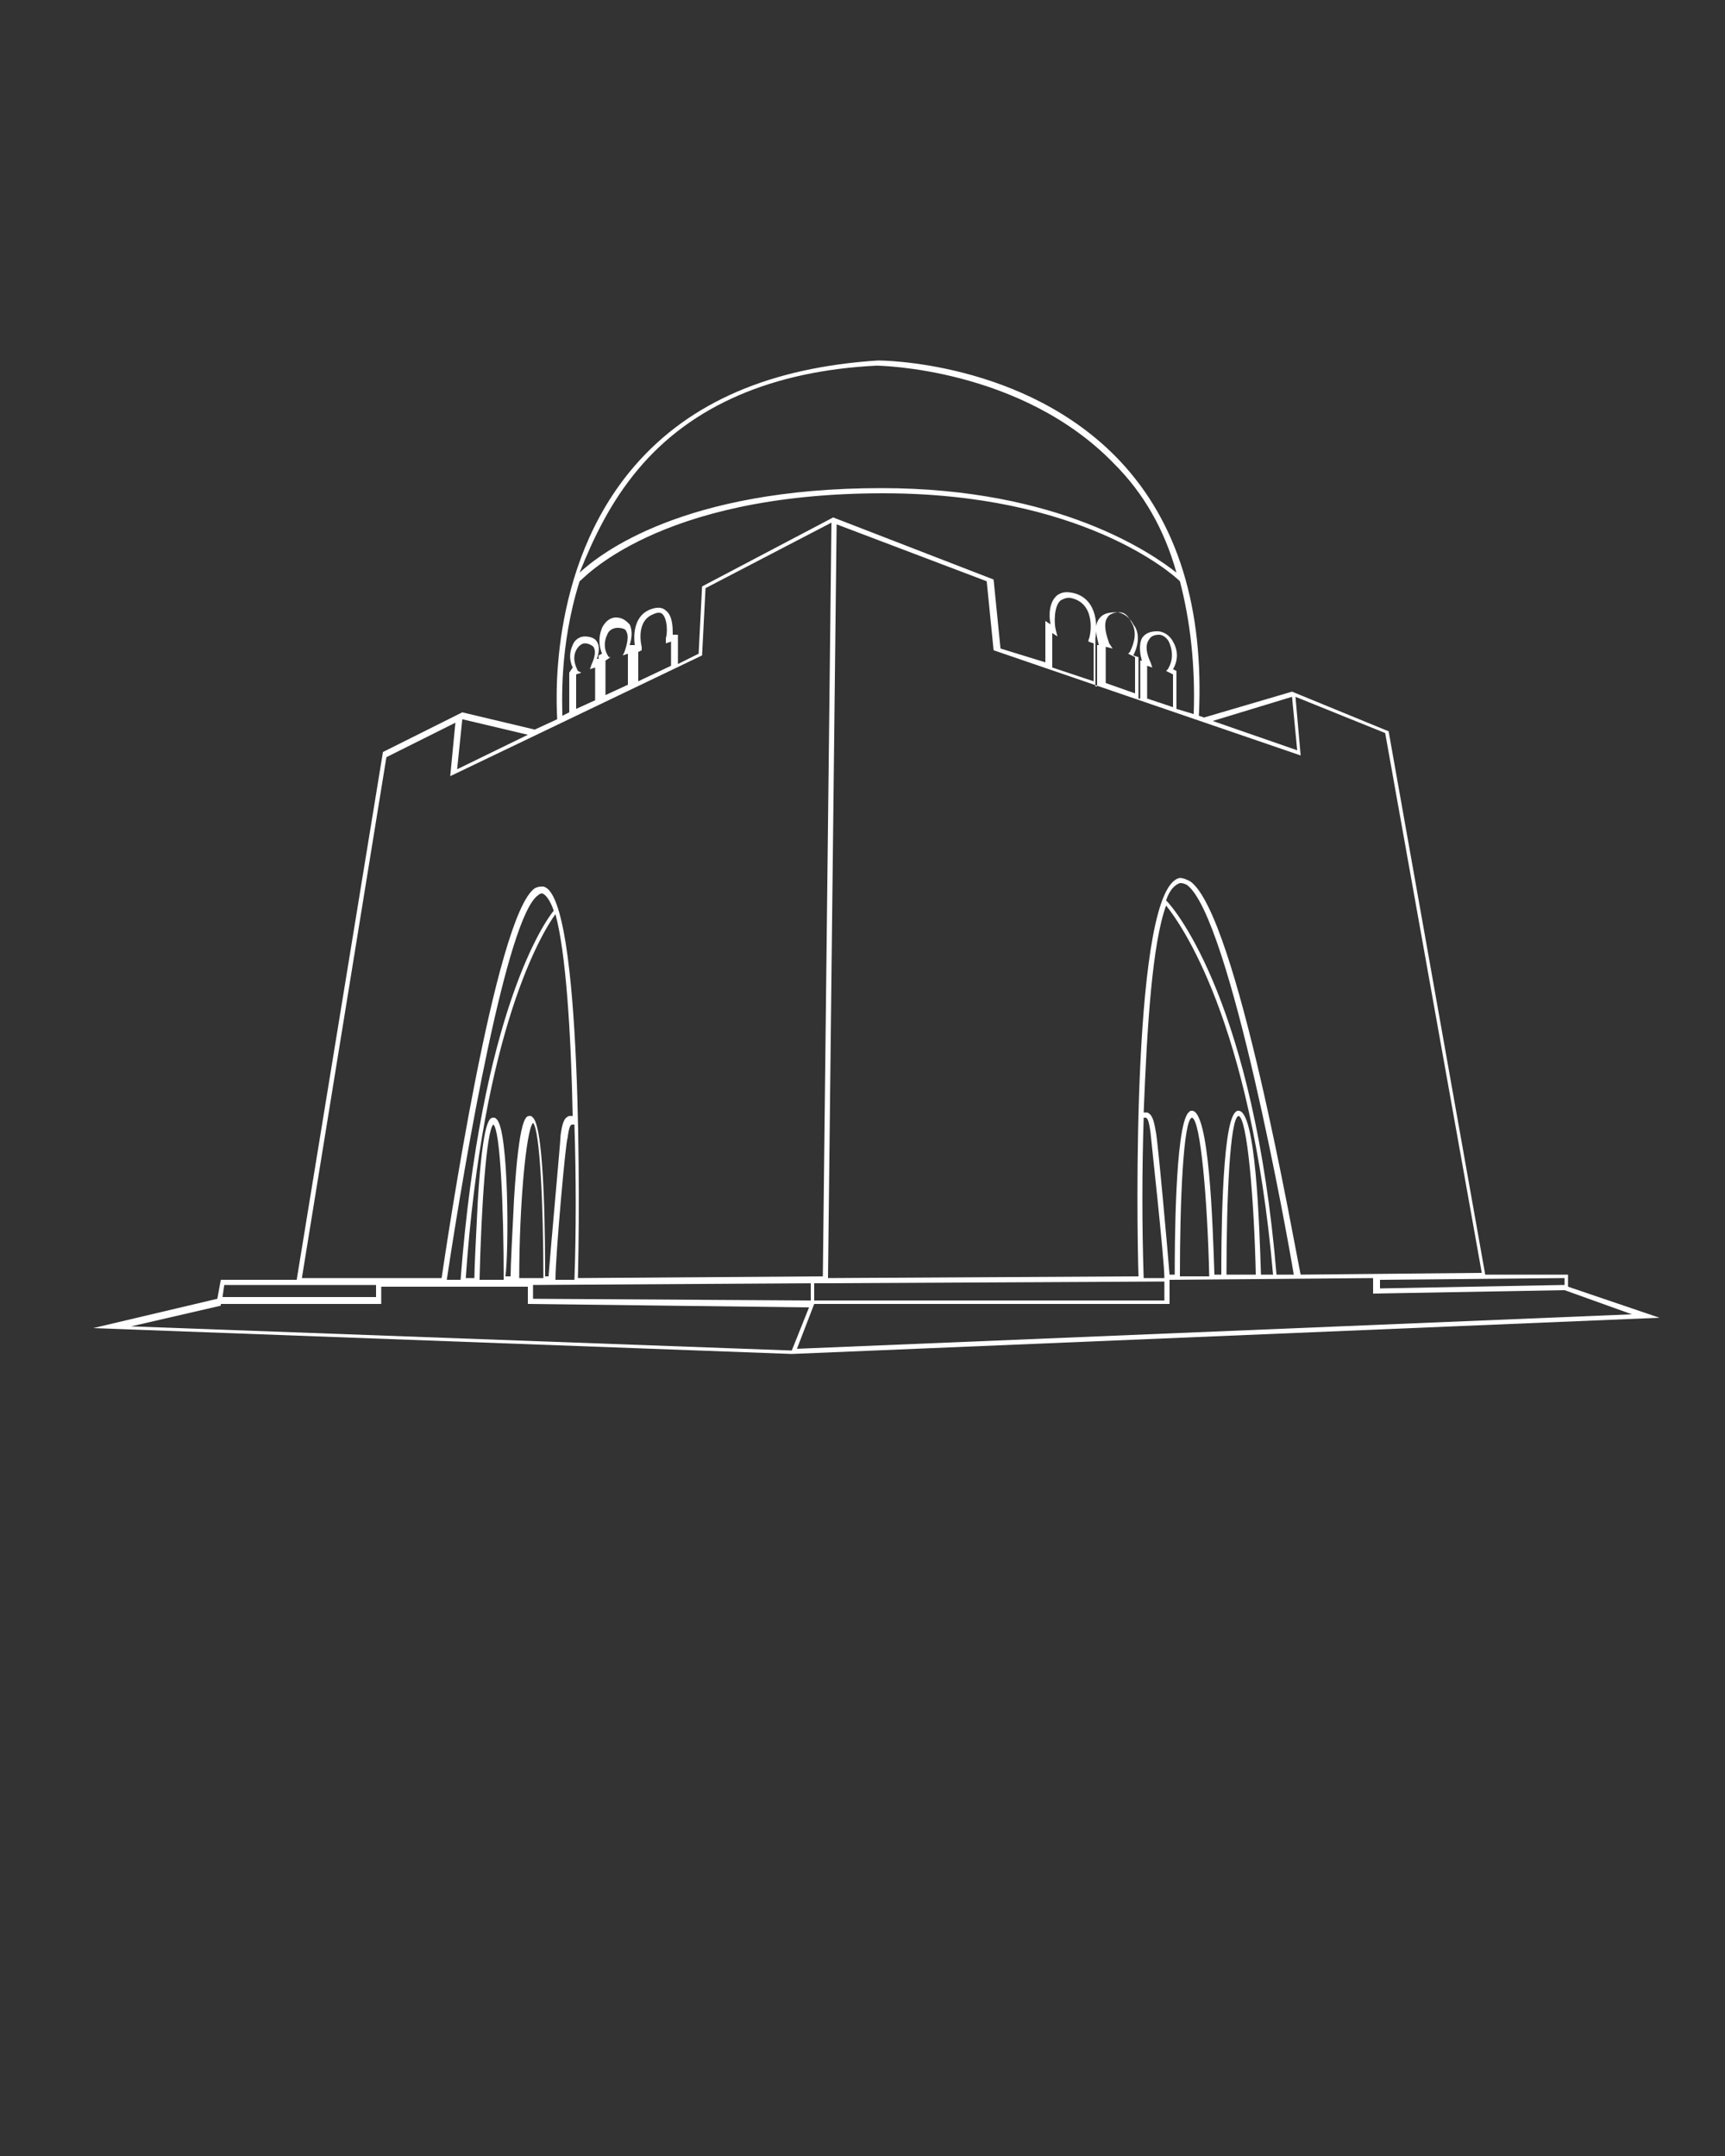 <svg xmlns="http://www.w3.org/2000/svg" xmlns:xlink="http://www.w3.org/1999/xlink" version="1.1" x="0px" y="0px" viewBox="0 0 100 125" style="enable-background:new 0 0 100 100;" xml:space="preserve"><rect x="0" y="0" width="100" height="125" fill="#333333" stroke="none"/><path style="fill: white;" d="M90.9,74.6v-0.7l-4.8,0l-5.6-31.5l-5.6-2.3l0,0l0,0l0,0l0,0l-5.1,1.5l-0.3-0.1  c0.3-6.2-1.2-11.2-4.6-14.8c-5.5-5.8-13.9-5.8-14-5.8c0,0,0,0,0,0C44.7,21.3,40,23.3,36.8,27c-5.2,6-4.5,14.3-4.5,14.7L31,42.3  l-4.2-1l0,0l-4.6,2.3l-5,30.6l-4.4,0l-0.2,1.1l-7.2,1.7l40.5,1.5h0l50.3-2.1L90.9,74.6z M94.6,76.2l-48.4,2l1-2.6h20.6l0-1.4  l11.8-0.1V75l11.1-0.2L94.6,76.2z M29.2,74.2l-1.4,0c0.1-4.2,0.4-8.7,0.8-9C29,65.5,29.2,70,29.2,74.2z M28.8,64.9  c-0.1-0.1-0.1-0.1-0.2-0.1c-0.2,0-0.6,0-0.9,4.8c-0.1,2-0.2,3.9-0.2,4.5l-0.5,0c1-14.4,4.4-20,5.2-21.1c0.6,2.2,0.9,6.8,1,11.7  c0,0-0.1,0-0.2,0c-0.3,0.1-0.4,0.4-0.5,1.1c0,0.3-0.6,6.8-0.7,8.2l-0.2,0c0-1.6,0-8.5-0.7-9.2c-0.1-0.1-0.1-0.1-0.2-0.1  c-0.2,0-0.6,0-0.9,4.8c-0.1,2-0.2,3.9-0.2,4.5l-0.3,0C29.5,72.6,29.5,65.6,28.8,64.9z M25.9,74.2c1.1-7.3,3.5-21.1,5.3-22.3  c0.1-0.1,0.2-0.1,0.2-0.1c0.2,0,0.5,0.4,0.7,1c-0.5,0.6-4.2,5.8-5.4,21.4L25.9,74.2z M32.2,74.2c0-1.4,0.6-8.1,0.7-8.2  c0.1-0.8,0.2-0.8,0.3-0.8c0,0,0,0,0.1,0c0.1,3.1,0.1,6.2,0,9L32.2,74.2z M30.9,65.1c0.4,0.4,0.6,4.8,0.6,9l-1.4,0  C30.1,69.9,30.5,65.5,30.9,65.1z M30.9,74.5L47,74.4v1l-16.1-0.1V74.5z M47.9,74.4l19.6-0.1l0,1.1H47.2l0-1L47.9,74.4z M74,73.9  c-1.3-15.6-5.8-21.1-6.4-21.7c0.2-0.6,0.5-0.9,0.8-1c0.1,0,0.2,0,0.4,0.1c2.5,1.8,5.9,20.7,6.2,22.6L74,73.9z M67.6,52.5  c0.8,1,4.9,6.6,6.2,21.4l-0.7,0c-0.1-3-0.3-9.5-1.3-9.5c-0.1,0-0.1,0-0.2,0.1c-0.8,0.8-0.8,8-0.8,9.4l-0.4,0c-0.1-3-0.3-9.5-1.3-9.5  c-0.1,0-0.1,0-0.2,0.1c-0.8,0.8-0.8,8.1-0.8,9.4l-0.3,0c0,0,0,0,0,0v0h0c-0.1-1.3-0.7-8-0.8-8.3c-0.1-0.6-0.2-1-0.5-1.1  c-0.1,0-0.2,0-0.2,0C66.5,59.4,66.8,54.7,67.6,52.5z M71.1,73.9c0-4.4,0.2-9.1,0.7-9.2c0.5,0.1,0.9,4.8,1,9.2L71.1,73.9z M68.4,74  c0-4.4,0.2-9.1,0.7-9.2c0.5,0.1,0.9,4.8,1,9.2L68.4,74z M66.3,64.8c0,0,0.1,0,0.1,0c0.1,0,0.2,0.1,0.3,0.9c0,0.1,0.8,7.3,0.8,8.4  l-1.2,0C66.2,71.1,66.2,67.9,66.3,64.8z M90.6,74.5L80,74.7v-0.5l10.7-0.1V74.5z M80.3,42.5l5.6,31.3l-10.5,0.1  C75,72,71.7,53,69,51.1c-0.2-0.1-0.4-0.2-0.6-0.2C65.6,51.4,65.9,71.1,66,74l-18,0.1l0.5-43.7l8.7,3.3l0.4,4l17.8,6.1l-0.3-3.4  L80.3,42.5z M61.2,36.5c-0.1-0.4-0.1-1.4,0.3-1.7c0.2-0.1,0.4-0.2,0.7-0.1c1.4,0.4,1,2.3,0.9,2.4l0,0.1l0.3,0.1v2.2l-2.4-0.8v-2  l0.3,0.2L61.2,36.5z M64.3,37.3c-0.1-0.3-0.4-1.1-0.1-1.5c0.1-0.2,0.4-0.3,0.7-0.3c0.3,0,0.5,0.2,0.7,0.6c0.3,0.5,0.2,1.1-0.1,1.7  l-0.1,0.1l0.4,0.2v2.1l-1.7-0.6v-2.1l0.4,0.1L64.3,37.3z M66.7,38.4c-0.1-0.2-0.4-0.9-0.1-1.3c0.1-0.2,0.3-0.3,0.6-0.3  c0.2,0,0.5,0.2,0.6,0.5c0.2,0.5,0.2,1-0.1,1.5l-0.1,0.1l0.4,0.2V41l-1.5-0.5v-1.9l0.3,0.1L66.7,38.4z M74.9,40.4l0.3,3.1l-4.9-1.7  L74.9,40.4z M37,27.2c3.1-3.7,7.8-5.7,13.8-6c0.1,0,8.4,0.1,13.8,5.7c1.7,1.7,2.9,3.8,3.6,6.3c-1.4-1.1-6.8-4.9-17.1-4.9  c-11.5,0-16.3,3.8-17.5,4.9C34.4,31.2,35.4,29.1,37,27.2z M33.6,33.7L33.6,33.7c0.1,0,4.4-5.1,17.6-5.1c11.4,0,16.7,4.6,17.2,5.1  c0.6,2.3,0.9,4.9,0.8,7.7l-1-0.3v-2.2L68,38.8c0.3-0.5,0.3-1.1,0-1.6c-0.2-0.4-0.6-0.6-0.9-0.6c-0.4,0-0.7,0.1-0.9,0.4  c-0.2,0.4-0.1,1,0,1.3l-0.1,0v2.2l-0.1,0v-2.4l-0.3-0.1c0.3-0.6,0.4-1.3,0-1.8c-0.2-0.4-0.6-0.7-1-0.7c-0.5,0-0.8,0.1-1,0.4  c-0.3,0.4-0.1,1.1,0,1.5l-0.1,0v2.4l-0.1,0V37L63.5,37c0.1-0.5,0.2-2.2-1.2-2.6c-0.4-0.1-0.7-0.1-1,0.1c-0.5,0.4-0.5,1.2-0.4,1.7  L60.6,36v2.4L58,37.6l-0.4-4L48.3,30l-7.6,4l-0.2,3.9l-1.2,0.6v-1.7L39,36.8c0-0.4,0-1.1-0.4-1.4c-0.2-0.2-0.5-0.2-0.8-0.1  c-1,0.3-1.1,1.4-1,2.1l-0.2,0v2.1h0l0,0v-2.1l-0.1,0c0.1-0.3,0.2-0.8,0-1.2c-0.2-0.2-0.4-0.4-0.8-0.4c-0.3,0-0.6,0.2-0.8,0.6  c-0.2,0.5-0.2,1,0,1.5l-0.2,0.1v2.3l0,0v-2.1l-0.1,0c0.1-0.3,0.2-0.7,0-1c-0.1-0.2-0.4-0.3-0.7-0.3c-0.3,0-0.6,0.2-0.7,0.5  c-0.2,0.4-0.2,0.9,0,1.3L33,39v2.3l-0.4,0.2C32.6,40.9,32.4,37.5,33.6,33.7z M37.2,37.5c0,0-0.4-1.5,0.7-1.9c0.2-0.1,0.4-0.1,0.5,0  c0.3,0.3,0.3,1.1,0.2,1.4l0,0.3l0.3-0.1v1.4L37,39.5v-1.7l0.2-0.1L37.2,37.5z M35.3,38.1c-0.3-0.4-0.3-0.9-0.1-1.3  c0.1-0.3,0.4-0.4,0.6-0.4c0.3,0,0.5,0.1,0.5,0.2c0.2,0.3,0,0.9-0.1,1.2L36.1,38l0.3-0.1v1.8l-1.3,0.6v-2l0.3-0.2L35.3,38.1z   M33.5,38.9c-0.2-0.4-0.3-0.8-0.1-1.2c0.1-0.2,0.3-0.4,0.5-0.4c0.2,0,0.4,0.1,0.5,0.2c0.2,0.3,0,0.8-0.1,1l-0.1,0.3l0.3-0.1v1.9  l-1.1,0.5v-2l0.3-0.1L33.5,38.9z M26.8,41.7l3.8,0.9l-4.1,2L26.8,41.7z M22.4,43.9l4-2L26.1,45l14.6-7l0.2-3.9l7.3-3.8l-0.5,43.7  l-14.2,0.1c0.1-3.2,0.3-22.2-2-22.7c-0.2,0-0.3,0-0.5,0.1c-2.3,1.6-5.1,20.6-5.4,22.6l-8.1,0L22.4,43.9z M21.8,74.5v0.7h-8.9  l0.1-0.7L21.8,74.5z M45.9,78.3L7.6,76.9l5.2-1.2l0-0.1h9.3v-1l8.5,0v1l16.3,0.2L45.9,78.3L45.9,78.3z" fill="#231F20"/></svg>